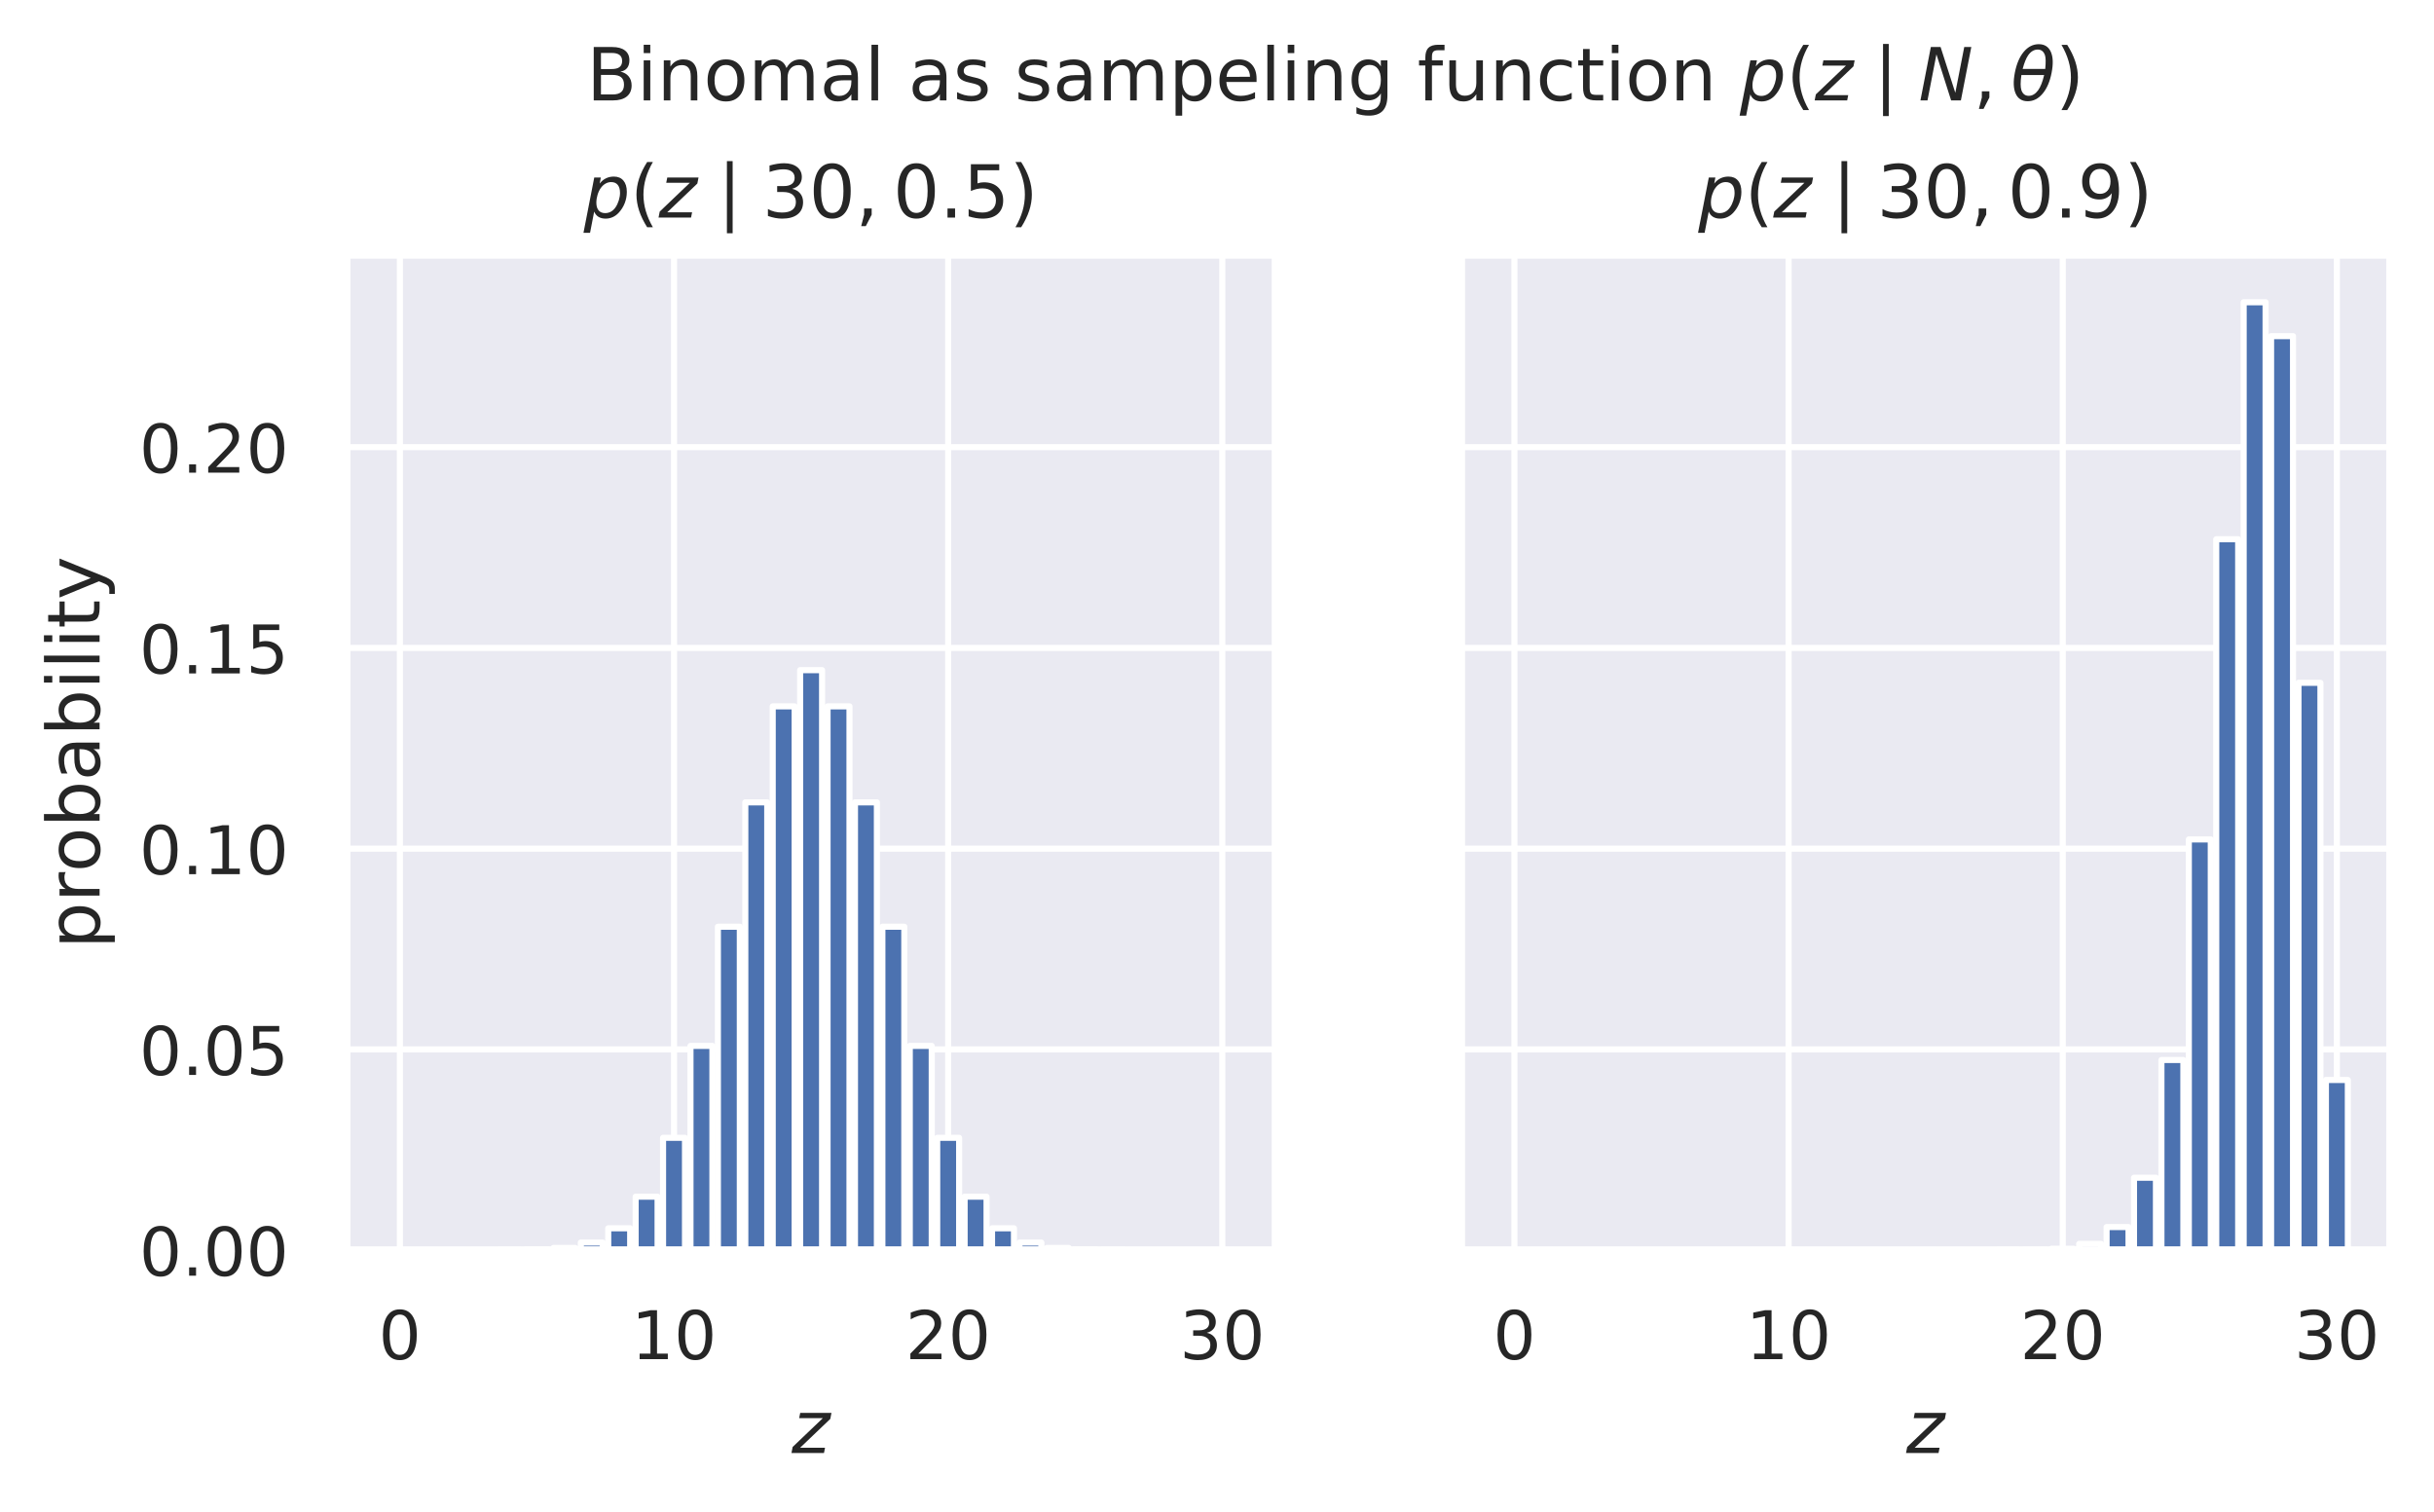 <?xml version="1.0" encoding="utf-8" standalone="no"?>
<!DOCTYPE svg PUBLIC "-//W3C//DTD SVG 1.1//EN"
  "http://www.w3.org/Graphics/SVG/1.1/DTD/svg11.dtd">
<!-- Created with matplotlib (https://matplotlib.org/) -->
<svg height="247.8pt" version="1.1" viewBox="0 0 398.806 247.8" width="398.806pt" xmlns="http://www.w3.org/2000/svg" xmlns:xlink="http://www.w3.org/1999/xlink">
 <defs>
  <style type="text/css">
*{stroke-linecap:butt;stroke-linejoin:round;}
  </style>
 </defs>
 <g id="figure_1">
  <g id="patch_1">
   <path d="M 0 247.8 
L 398.806 247.8 
L 398.806 0 
L 0 0 
z
" style="fill:#ffffff;"/>
  </g>
  <g id="axes_1">
   <g id="patch_2">
    <path d="M 56.806 204.84 
L 208.988 204.84 
L 208.988 41.76 
L 56.806 41.76 
z
" style="fill:#eaeaf2;"/>
   </g>
   <g id="matplotlib.axis_1">
    <g id="xtick_1">
     <g id="line2d_1">
      <path clip-path="url(#p909239c9a1)" d="M 65.52 204.84 
L 65.52 41.76 
" style="fill:none;stroke:#ffffff;stroke-linecap:round;"/>
     </g>
     <g id="text_1">
      <!-- 0 -->
      <defs>
       <path d="M 31.781 66.406 
Q 24.172 66.406 20.328 58.906 
Q 16.5 51.422 16.5 36.375 
Q 16.5 21.391 20.328 13.891 
Q 24.172 6.391 31.781 6.391 
Q 39.453 6.391 43.281 13.891 
Q 47.125 21.391 47.125 36.375 
Q 47.125 51.422 43.281 58.906 
Q 39.453 66.406 31.781 66.406 
z
M 31.781 74.219 
Q 44.047 74.219 50.516 64.516 
Q 56.984 54.828 56.984 36.375 
Q 56.984 17.969 50.516 8.266 
Q 44.047 -1.422 31.781 -1.422 
Q 19.531 -1.422 13.062 8.266 
Q 6.594 17.969 6.594 36.375 
Q 6.594 54.828 13.062 64.516 
Q 19.531 74.219 31.781 74.219 
z
" id="DejaVuSans-48"/>
      </defs>
      <g style="fill:#262626;" transform="translate(62.021 222.698)scale(0.11 -0.11)">
       <use xlink:href="#DejaVuSans-48"/>
      </g>
     </g>
    </g>
    <g id="xtick_2">
     <g id="line2d_2">
      <path clip-path="url(#p909239c9a1)" d="M 110.438 204.84 
L 110.438 41.76 
" style="fill:none;stroke:#ffffff;stroke-linecap:round;"/>
     </g>
     <g id="text_2">
      <!-- 10 -->
      <defs>
       <path d="M 12.406 8.297 
L 28.516 8.297 
L 28.516 63.922 
L 10.984 60.406 
L 10.984 69.391 
L 28.422 72.906 
L 38.281 72.906 
L 38.281 8.297 
L 54.391 8.297 
L 54.391 0 
L 12.406 0 
z
" id="DejaVuSans-49"/>
      </defs>
      <g style="fill:#262626;" transform="translate(103.439 222.698)scale(0.11 -0.11)">
       <use xlink:href="#DejaVuSans-49"/>
       <use x="63.623" xlink:href="#DejaVuSans-48"/>
      </g>
     </g>
    </g>
    <g id="xtick_3">
     <g id="line2d_3">
      <path clip-path="url(#p909239c9a1)" d="M 155.356 204.84 
L 155.356 41.76 
" style="fill:none;stroke:#ffffff;stroke-linecap:round;"/>
     </g>
     <g id="text_3">
      <!-- 20 -->
      <defs>
       <path d="M 19.188 8.297 
L 53.609 8.297 
L 53.609 0 
L 7.328 0 
L 7.328 8.297 
Q 12.938 14.109 22.625 23.891 
Q 32.328 33.688 34.812 36.531 
Q 39.547 41.844 41.422 45.531 
Q 43.312 49.219 43.312 52.781 
Q 43.312 58.594 39.234 62.25 
Q 35.156 65.922 28.609 65.922 
Q 23.969 65.922 18.812 64.312 
Q 13.672 62.703 7.812 59.422 
L 7.812 69.391 
Q 13.766 71.781 18.938 73 
Q 24.125 74.219 28.422 74.219 
Q 39.75 74.219 46.484 68.547 
Q 53.219 62.891 53.219 53.422 
Q 53.219 48.922 51.531 44.891 
Q 49.859 40.875 45.406 35.406 
Q 44.188 33.984 37.641 27.219 
Q 31.109 20.453 19.188 8.297 
z
" id="DejaVuSans-50"/>
      </defs>
      <g style="fill:#262626;" transform="translate(148.357 222.698)scale(0.11 -0.11)">
       <use xlink:href="#DejaVuSans-50"/>
       <use x="63.623" xlink:href="#DejaVuSans-48"/>
      </g>
     </g>
    </g>
    <g id="xtick_4">
     <g id="line2d_4">
      <path clip-path="url(#p909239c9a1)" d="M 200.274 204.84 
L 200.274 41.76 
" style="fill:none;stroke:#ffffff;stroke-linecap:round;"/>
     </g>
     <g id="text_4">
      <!-- 30 -->
      <defs>
       <path d="M 40.578 39.312 
Q 47.656 37.797 51.625 33 
Q 55.609 28.219 55.609 21.188 
Q 55.609 10.406 48.188 4.484 
Q 40.766 -1.422 27.094 -1.422 
Q 22.516 -1.422 17.656 -0.516 
Q 12.797 0.391 7.625 2.203 
L 7.625 11.719 
Q 11.719 9.328 16.594 8.109 
Q 21.484 6.891 26.812 6.891 
Q 36.078 6.891 40.938 10.547 
Q 45.797 14.203 45.797 21.188 
Q 45.797 27.641 41.281 31.266 
Q 36.766 34.906 28.719 34.906 
L 20.219 34.906 
L 20.219 43.016 
L 29.109 43.016 
Q 36.375 43.016 40.234 45.922 
Q 44.094 48.828 44.094 54.297 
Q 44.094 59.906 40.109 62.906 
Q 36.141 65.922 28.719 65.922 
Q 24.656 65.922 20.016 65.031 
Q 15.375 64.156 9.812 62.312 
L 9.812 71.094 
Q 15.438 72.656 20.344 73.438 
Q 25.25 74.219 29.594 74.219 
Q 40.828 74.219 47.359 69.109 
Q 53.906 64.016 53.906 55.328 
Q 53.906 49.266 50.438 45.094 
Q 46.969 40.922 40.578 39.312 
z
" id="DejaVuSans-51"/>
      </defs>
      <g style="fill:#262626;" transform="translate(193.275 222.698)scale(0.11 -0.11)">
       <use xlink:href="#DejaVuSans-51"/>
       <use x="63.623" xlink:href="#DejaVuSans-48"/>
      </g>
     </g>
    </g>
    <g id="text_5">
     <!-- $z$ -->
     <defs>
      <path d="M 11.625 54.688 
L 54.297 54.688 
L 52.688 46.484 
L 11.531 7.172 
L 45.516 7.172 
L 44.094 0 
L -0.297 0 
L 1.312 8.203 
L 42.484 47.516 
L 10.203 47.516 
z
" id="DejaVuSans-Oblique-122"/>
     </defs>
     <g style="fill:#262626;" transform="translate(129.717 238.104)scale(0.12 -0.12)">
      <use transform="translate(0 0.312)" xlink:href="#DejaVuSans-Oblique-122"/>
     </g>
    </g>
   </g>
   <g id="matplotlib.axis_2">
    <g id="ytick_1">
     <g id="line2d_5">
      <path clip-path="url(#p909239c9a1)" d="M 56.806 204.84 
L 208.988 204.84 
" style="fill:none;stroke:#ffffff;stroke-linecap:round;"/>
     </g>
     <g id="text_6">
      <!-- 0.00 -->
      <defs>
       <path d="M 10.688 12.406 
L 21 12.406 
L 21 0 
L 10.688 0 
z
" id="DejaVuSans-46"/>
      </defs>
      <g style="fill:#262626;" transform="translate(22.814 209.019)scale(0.11 -0.11)">
       <use xlink:href="#DejaVuSans-48"/>
       <use x="63.623" xlink:href="#DejaVuSans-46"/>
       <use x="95.41" xlink:href="#DejaVuSans-48"/>
       <use x="159.033" xlink:href="#DejaVuSans-48"/>
      </g>
     </g>
    </g>
    <g id="ytick_2">
     <g id="line2d_6">
      <path clip-path="url(#p909239c9a1)" d="M 56.806 171.947 
L 208.988 171.947 
" style="fill:none;stroke:#ffffff;stroke-linecap:round;"/>
     </g>
     <g id="text_7">
      <!-- 0.05 -->
      <defs>
       <path d="M 10.797 72.906 
L 49.516 72.906 
L 49.516 64.594 
L 19.828 64.594 
L 19.828 46.734 
Q 21.969 47.469 24.109 47.828 
Q 26.266 48.188 28.422 48.188 
Q 40.625 48.188 47.75 41.5 
Q 54.891 34.812 54.891 23.391 
Q 54.891 11.625 47.562 5.094 
Q 40.234 -1.422 26.906 -1.422 
Q 22.312 -1.422 17.547 -0.641 
Q 12.797 0.141 7.719 1.703 
L 7.719 11.625 
Q 12.109 9.234 16.797 8.062 
Q 21.484 6.891 26.703 6.891 
Q 35.156 6.891 40.078 11.328 
Q 45.016 15.766 45.016 23.391 
Q 45.016 31 40.078 35.438 
Q 35.156 39.891 26.703 39.891 
Q 22.75 39.891 18.812 39.016 
Q 14.891 38.141 10.797 36.281 
z
" id="DejaVuSans-53"/>
      </defs>
      <g style="fill:#262626;" transform="translate(22.814 176.126)scale(0.11 -0.11)">
       <use xlink:href="#DejaVuSans-48"/>
       <use x="63.623" xlink:href="#DejaVuSans-46"/>
       <use x="95.41" xlink:href="#DejaVuSans-48"/>
       <use x="159.033" xlink:href="#DejaVuSans-53"/>
      </g>
     </g>
    </g>
    <g id="ytick_3">
     <g id="line2d_7">
      <path clip-path="url(#p909239c9a1)" d="M 56.806 139.053 
L 208.988 139.053 
" style="fill:none;stroke:#ffffff;stroke-linecap:round;"/>
     </g>
     <g id="text_8">
      <!-- 0.10 -->
      <g style="fill:#262626;" transform="translate(22.814 143.233)scale(0.11 -0.11)">
       <use xlink:href="#DejaVuSans-48"/>
       <use x="63.623" xlink:href="#DejaVuSans-46"/>
       <use x="95.41" xlink:href="#DejaVuSans-49"/>
       <use x="159.033" xlink:href="#DejaVuSans-48"/>
      </g>
     </g>
    </g>
    <g id="ytick_4">
     <g id="line2d_8">
      <path clip-path="url(#p909239c9a1)" d="M 56.806 106.16 
L 208.988 106.16 
" style="fill:none;stroke:#ffffff;stroke-linecap:round;"/>
     </g>
     <g id="text_9">
      <!-- 0.15 -->
      <g style="fill:#262626;" transform="translate(22.814 110.339)scale(0.11 -0.11)">
       <use xlink:href="#DejaVuSans-48"/>
       <use x="63.623" xlink:href="#DejaVuSans-46"/>
       <use x="95.41" xlink:href="#DejaVuSans-49"/>
       <use x="159.033" xlink:href="#DejaVuSans-53"/>
      </g>
     </g>
    </g>
    <g id="ytick_5">
     <g id="line2d_9">
      <path clip-path="url(#p909239c9a1)" d="M 56.806 73.267 
L 208.988 73.267 
" style="fill:none;stroke:#ffffff;stroke-linecap:round;"/>
     </g>
     <g id="text_10">
      <!-- 0.20 -->
      <g style="fill:#262626;" transform="translate(22.814 77.446)scale(0.11 -0.11)">
       <use xlink:href="#DejaVuSans-48"/>
       <use x="63.623" xlink:href="#DejaVuSans-46"/>
       <use x="95.41" xlink:href="#DejaVuSans-50"/>
       <use x="159.033" xlink:href="#DejaVuSans-48"/>
      </g>
     </g>
    </g>
    <g id="text_11">
     <!-- probability -->
     <defs>
      <path d="M 18.109 8.203 
L 18.109 -20.797 
L 9.078 -20.797 
L 9.078 54.688 
L 18.109 54.688 
L 18.109 46.391 
Q 20.953 51.266 25.266 53.625 
Q 29.594 56 35.594 56 
Q 45.562 56 51.781 48.094 
Q 58.016 40.188 58.016 27.297 
Q 58.016 14.406 51.781 6.484 
Q 45.562 -1.422 35.594 -1.422 
Q 29.594 -1.422 25.266 0.953 
Q 20.953 3.328 18.109 8.203 
z
M 48.688 27.297 
Q 48.688 37.203 44.609 42.844 
Q 40.531 48.484 33.406 48.484 
Q 26.266 48.484 22.188 42.844 
Q 18.109 37.203 18.109 27.297 
Q 18.109 17.391 22.188 11.75 
Q 26.266 6.109 33.406 6.109 
Q 40.531 6.109 44.609 11.75 
Q 48.688 17.391 48.688 27.297 
z
" id="DejaVuSans-112"/>
      <path d="M 41.109 46.297 
Q 39.594 47.172 37.812 47.578 
Q 36.031 48 33.891 48 
Q 26.266 48 22.188 43.047 
Q 18.109 38.094 18.109 28.812 
L 18.109 0 
L 9.078 0 
L 9.078 54.688 
L 18.109 54.688 
L 18.109 46.188 
Q 20.953 51.172 25.484 53.578 
Q 30.031 56 36.531 56 
Q 37.453 56 38.578 55.875 
Q 39.703 55.766 41.062 55.516 
z
" id="DejaVuSans-114"/>
      <path d="M 30.609 48.391 
Q 23.391 48.391 19.188 42.75 
Q 14.984 37.109 14.984 27.297 
Q 14.984 17.484 19.156 11.844 
Q 23.344 6.203 30.609 6.203 
Q 37.797 6.203 41.984 11.859 
Q 46.188 17.531 46.188 27.297 
Q 46.188 37.016 41.984 42.703 
Q 37.797 48.391 30.609 48.391 
z
M 30.609 56 
Q 42.328 56 49.016 48.375 
Q 55.719 40.766 55.719 27.297 
Q 55.719 13.875 49.016 6.219 
Q 42.328 -1.422 30.609 -1.422 
Q 18.844 -1.422 12.172 6.219 
Q 5.516 13.875 5.516 27.297 
Q 5.516 40.766 12.172 48.375 
Q 18.844 56 30.609 56 
z
" id="DejaVuSans-111"/>
      <path d="M 48.688 27.297 
Q 48.688 37.203 44.609 42.844 
Q 40.531 48.484 33.406 48.484 
Q 26.266 48.484 22.188 42.844 
Q 18.109 37.203 18.109 27.297 
Q 18.109 17.391 22.188 11.75 
Q 26.266 6.109 33.406 6.109 
Q 40.531 6.109 44.609 11.75 
Q 48.688 17.391 48.688 27.297 
z
M 18.109 46.391 
Q 20.953 51.266 25.266 53.625 
Q 29.594 56 35.594 56 
Q 45.562 56 51.781 48.094 
Q 58.016 40.188 58.016 27.297 
Q 58.016 14.406 51.781 6.484 
Q 45.562 -1.422 35.594 -1.422 
Q 29.594 -1.422 25.266 0.953 
Q 20.953 3.328 18.109 8.203 
L 18.109 0 
L 9.078 0 
L 9.078 75.984 
L 18.109 75.984 
z
" id="DejaVuSans-98"/>
      <path d="M 34.281 27.484 
Q 23.391 27.484 19.188 25 
Q 14.984 22.516 14.984 16.5 
Q 14.984 11.719 18.141 8.906 
Q 21.297 6.109 26.703 6.109 
Q 34.188 6.109 38.703 11.406 
Q 43.219 16.703 43.219 25.484 
L 43.219 27.484 
z
M 52.203 31.203 
L 52.203 0 
L 43.219 0 
L 43.219 8.297 
Q 40.141 3.328 35.547 0.953 
Q 30.953 -1.422 24.312 -1.422 
Q 15.922 -1.422 10.953 3.297 
Q 6 8.016 6 15.922 
Q 6 25.141 12.172 29.828 
Q 18.359 34.516 30.609 34.516 
L 43.219 34.516 
L 43.219 35.406 
Q 43.219 41.609 39.141 45 
Q 35.062 48.391 27.688 48.391 
Q 23 48.391 18.547 47.266 
Q 14.109 46.141 10.016 43.891 
L 10.016 52.203 
Q 14.938 54.109 19.578 55.047 
Q 24.219 56 28.609 56 
Q 40.484 56 46.344 49.844 
Q 52.203 43.703 52.203 31.203 
z
" id="DejaVuSans-97"/>
      <path d="M 9.422 54.688 
L 18.406 54.688 
L 18.406 0 
L 9.422 0 
z
M 9.422 75.984 
L 18.406 75.984 
L 18.406 64.594 
L 9.422 64.594 
z
" id="DejaVuSans-105"/>
      <path d="M 9.422 75.984 
L 18.406 75.984 
L 18.406 0 
L 9.422 0 
z
" id="DejaVuSans-108"/>
      <path d="M 18.312 70.219 
L 18.312 54.688 
L 36.812 54.688 
L 36.812 47.703 
L 18.312 47.703 
L 18.312 18.016 
Q 18.312 11.328 20.141 9.422 
Q 21.969 7.516 27.594 7.516 
L 36.812 7.516 
L 36.812 0 
L 27.594 0 
Q 17.188 0 13.234 3.875 
Q 9.281 7.766 9.281 18.016 
L 9.281 47.703 
L 2.688 47.703 
L 2.688 54.688 
L 9.281 54.688 
L 9.281 70.219 
z
" id="DejaVuSans-116"/>
      <path d="M 32.172 -5.078 
Q 28.375 -14.844 24.75 -17.812 
Q 21.141 -20.797 15.094 -20.797 
L 7.906 -20.797 
L 7.906 -13.281 
L 13.188 -13.281 
Q 16.891 -13.281 18.938 -11.516 
Q 21 -9.766 23.484 -3.219 
L 25.094 0.875 
L 2.984 54.688 
L 12.5 54.688 
L 29.594 11.922 
L 46.688 54.688 
L 56.203 54.688 
z
" id="DejaVuSans-121"/>
     </defs>
     <g style="fill:#262626;" transform="translate(16.318 155.444)rotate(-90)scale(0.12 -0.12)">
      <use xlink:href="#DejaVuSans-112"/>
      <use x="63.477" xlink:href="#DejaVuSans-114"/>
      <use x="104.559" xlink:href="#DejaVuSans-111"/>
      <use x="165.74" xlink:href="#DejaVuSans-98"/>
      <use x="229.217" xlink:href="#DejaVuSans-97"/>
      <use x="290.496" xlink:href="#DejaVuSans-98"/>
      <use x="353.973" xlink:href="#DejaVuSans-105"/>
      <use x="381.756" xlink:href="#DejaVuSans-108"/>
      <use x="409.539" xlink:href="#DejaVuSans-105"/>
      <use x="437.322" xlink:href="#DejaVuSans-116"/>
      <use x="476.531" xlink:href="#DejaVuSans-121"/>
     </g>
    </g>
   </g>
   <g id="patch_3">
    <path clip-path="url(#p909239c9a1)" d="M 63.723 204.84 
L 67.317 204.84 
L 67.317 204.84 
L 63.723 204.84 
z
" style="fill:#4c72b0;stroke:#ffffff;stroke-linejoin:miter;"/>
   </g>
   <g id="patch_4">
    <path clip-path="url(#p909239c9a1)" d="M 68.215 204.84 
L 71.809 204.84 
L 71.809 204.84 
L 68.215 204.84 
z
" style="fill:#4c72b0;stroke:#ffffff;stroke-linejoin:miter;"/>
   </g>
   <g id="patch_5">
    <path clip-path="url(#p909239c9a1)" d="M 72.707 204.84 
L 76.3 204.84 
L 76.3 204.84 
L 72.707 204.84 
z
" style="fill:#4c72b0;stroke:#ffffff;stroke-linejoin:miter;"/>
   </g>
   <g id="patch_6">
    <path clip-path="url(#p909239c9a1)" d="M 77.199 204.84 
L 80.792 204.84 
L 80.792 204.838 
L 77.199 204.838 
z
" style="fill:#4c72b0;stroke:#ffffff;stroke-linejoin:miter;"/>
   </g>
   <g id="patch_7">
    <path clip-path="url(#p909239c9a1)" d="M 81.69 204.84 
L 85.284 204.84 
L 85.284 204.823 
L 81.69 204.823 
z
" style="fill:#4c72b0;stroke:#ffffff;stroke-linejoin:miter;"/>
   </g>
   <g id="patch_8">
    <path clip-path="url(#p909239c9a1)" d="M 86.182 204.84 
L 89.776 204.84 
L 89.776 204.753 
L 86.182 204.753 
z
" style="fill:#4c72b0;stroke:#ffffff;stroke-linejoin:miter;"/>
   </g>
   <g id="patch_9">
    <path clip-path="url(#p909239c9a1)" d="M 90.674 204.84 
L 94.267 204.84 
L 94.267 204.476 
L 90.674 204.476 
z
" style="fill:#4c72b0;stroke:#ffffff;stroke-linejoin:miter;"/>
   </g>
   <g id="patch_10">
    <path clip-path="url(#p909239c9a1)" d="M 95.166 204.84 
L 98.759 204.84 
L 98.759 203.593 
L 95.166 203.593 
z
" style="fill:#4c72b0;stroke:#ffffff;stroke-linejoin:miter;"/>
   </g>
   <g id="patch_11">
    <path clip-path="url(#p909239c9a1)" d="M 99.658 204.84 
L 103.251 204.84 
L 103.251 201.254 
L 99.658 201.254 
z
" style="fill:#4c72b0;stroke:#ffffff;stroke-linejoin:miter;"/>
   </g>
   <g id="patch_12">
    <path clip-path="url(#p909239c9a1)" d="M 104.149 204.84 
L 107.743 204.84 
L 107.743 196.074 
L 104.149 196.074 
z
" style="fill:#4c72b0;stroke:#ffffff;stroke-linejoin:miter;"/>
   </g>
   <g id="patch_13">
    <path clip-path="url(#p909239c9a1)" d="M 108.641 204.84 
L 112.235 204.84 
L 112.235 186.432 
L 108.641 186.432 
z
" style="fill:#4c72b0;stroke:#ffffff;stroke-linejoin:miter;"/>
   </g>
   <g id="patch_14">
    <path clip-path="url(#p909239c9a1)" d="M 113.133 204.84 
L 116.726 204.84 
L 116.726 171.371 
L 113.133 171.371 
z
" style="fill:#4c72b0;stroke:#ffffff;stroke-linejoin:miter;"/>
   </g>
   <g id="patch_15">
    <path clip-path="url(#p909239c9a1)" d="M 117.625 204.84 
L 121.218 204.84 
L 121.218 151.847 
L 117.625 151.847 
z
" style="fill:#4c72b0;stroke:#ffffff;stroke-linejoin:miter;"/>
   </g>
   <g id="patch_16">
    <path clip-path="url(#p909239c9a1)" d="M 122.117 204.84 
L 125.71 204.84 
L 125.71 131.465 
L 122.117 131.465 
z
" style="fill:#4c72b0;stroke:#ffffff;stroke-linejoin:miter;"/>
   </g>
   <g id="patch_17">
    <path clip-path="url(#p909239c9a1)" d="M 126.608 204.84 
L 130.202 204.84 
L 130.202 115.742 
L 126.608 115.742 
z
" style="fill:#4c72b0;stroke:#ffffff;stroke-linejoin:miter;"/>
   </g>
   <g id="patch_18">
    <path clip-path="url(#p909239c9a1)" d="M 131.1 204.84 
L 134.694 204.84 
L 134.694 109.802 
L 131.1 109.802 
z
" style="fill:#4c72b0;stroke:#ffffff;stroke-linejoin:miter;"/>
   </g>
   <g id="patch_19">
    <path clip-path="url(#p909239c9a1)" d="M 135.592 204.84 
L 139.185 204.84 
L 139.185 115.742 
L 135.592 115.742 
z
" style="fill:#4c72b0;stroke:#ffffff;stroke-linejoin:miter;"/>
   </g>
   <g id="patch_20">
    <path clip-path="url(#p909239c9a1)" d="M 140.084 204.84 
L 143.677 204.84 
L 143.677 131.465 
L 140.084 131.465 
z
" style="fill:#4c72b0;stroke:#ffffff;stroke-linejoin:miter;"/>
   </g>
   <g id="patch_21">
    <path clip-path="url(#p909239c9a1)" d="M 144.575 204.84 
L 148.169 204.84 
L 148.169 151.847 
L 144.575 151.847 
z
" style="fill:#4c72b0;stroke:#ffffff;stroke-linejoin:miter;"/>
   </g>
   <g id="patch_22">
    <path clip-path="url(#p909239c9a1)" d="M 149.067 204.84 
L 152.661 204.84 
L 152.661 171.371 
L 149.067 171.371 
z
" style="fill:#4c72b0;stroke:#ffffff;stroke-linejoin:miter;"/>
   </g>
   <g id="patch_23">
    <path clip-path="url(#p909239c9a1)" d="M 153.559 204.84 
L 157.153 204.84 
L 157.153 186.432 
L 153.559 186.432 
z
" style="fill:#4c72b0;stroke:#ffffff;stroke-linejoin:miter;"/>
   </g>
   <g id="patch_24">
    <path clip-path="url(#p909239c9a1)" d="M 158.051 204.84 
L 161.644 204.84 
L 161.644 196.074 
L 158.051 196.074 
z
" style="fill:#4c72b0;stroke:#ffffff;stroke-linejoin:miter;"/>
   </g>
   <g id="patch_25">
    <path clip-path="url(#p909239c9a1)" d="M 162.543 204.84 
L 166.136 204.84 
L 166.136 201.254 
L 162.543 201.254 
z
" style="fill:#4c72b0;stroke:#ffffff;stroke-linejoin:miter;"/>
   </g>
   <g id="patch_26">
    <path clip-path="url(#p909239c9a1)" d="M 167.034 204.84 
L 170.628 204.84 
L 170.628 203.593 
L 167.034 203.593 
z
" style="fill:#4c72b0;stroke:#ffffff;stroke-linejoin:miter;"/>
   </g>
   <g id="patch_27">
    <path clip-path="url(#p909239c9a1)" d="M 171.526 204.84 
L 175.12 204.84 
L 175.12 204.476 
L 171.526 204.476 
z
" style="fill:#4c72b0;stroke:#ffffff;stroke-linejoin:miter;"/>
   </g>
   <g id="patch_28">
    <path clip-path="url(#p909239c9a1)" d="M 176.018 204.84 
L 179.611 204.84 
L 179.611 204.753 
L 176.018 204.753 
z
" style="fill:#4c72b0;stroke:#ffffff;stroke-linejoin:miter;"/>
   </g>
   <g id="patch_29">
    <path clip-path="url(#p909239c9a1)" d="M 180.51 204.84 
L 184.103 204.84 
L 184.103 204.823 
L 180.51 204.823 
z
" style="fill:#4c72b0;stroke:#ffffff;stroke-linejoin:miter;"/>
   </g>
   <g id="patch_30">
    <path clip-path="url(#p909239c9a1)" d="M 185.002 204.84 
L 188.595 204.84 
L 188.595 204.838 
L 185.002 204.838 
z
" style="fill:#4c72b0;stroke:#ffffff;stroke-linejoin:miter;"/>
   </g>
   <g id="patch_31">
    <path clip-path="url(#p909239c9a1)" d="M 189.493 204.84 
L 193.087 204.84 
L 193.087 204.84 
L 189.493 204.84 
z
" style="fill:#4c72b0;stroke:#ffffff;stroke-linejoin:miter;"/>
   </g>
   <g id="patch_32">
    <path clip-path="url(#p909239c9a1)" d="M 193.985 204.84 
L 197.579 204.84 
L 197.579 204.84 
L 193.985 204.84 
z
" style="fill:#4c72b0;stroke:#ffffff;stroke-linejoin:miter;"/>
   </g>
   <g id="patch_33">
    <path clip-path="url(#p909239c9a1)" d="M 198.477 204.84 
L 202.07 204.84 
L 202.07 204.84 
L 198.477 204.84 
z
" style="fill:#4c72b0;stroke:#ffffff;stroke-linejoin:miter;"/>
   </g>
   <g id="patch_34">
    <path d="M 56.806 204.84 
L 56.806 41.76 
" style="fill:none;stroke:#ffffff;stroke-linecap:square;stroke-linejoin:miter;stroke-width:1.25;"/>
   </g>
   <g id="patch_35">
    <path d="M 208.988 204.84 
L 208.988 41.76 
" style="fill:none;stroke:#ffffff;stroke-linecap:square;stroke-linejoin:miter;stroke-width:1.25;"/>
   </g>
   <g id="patch_36">
    <path d="M 56.806 204.84 
L 208.988 204.84 
" style="fill:none;stroke:#ffffff;stroke-linecap:square;stroke-linejoin:miter;stroke-width:1.25;"/>
   </g>
   <g id="patch_37">
    <path d="M 56.806 41.76 
L 208.988 41.76 
" style="fill:none;stroke:#ffffff;stroke-linecap:square;stroke-linejoin:miter;stroke-width:1.25;"/>
   </g>
   <g id="text_12">
    <!-- $p(z\mid{}30,0.5)$ -->
    <defs>
     <path d="M 49.609 33.688 
Q 49.609 40.875 46.484 44.672 
Q 43.359 48.484 37.5 48.484 
Q 33.5 48.484 29.859 46.438 
Q 26.219 44.391 23.391 40.484 
Q 20.609 36.625 18.938 31.156 
Q 17.281 25.688 17.281 20.312 
Q 17.281 13.484 20.406 9.797 
Q 23.531 6.109 29.297 6.109 
Q 33.547 6.109 37.188 8.109 
Q 40.828 10.109 43.406 13.922 
Q 46.188 17.922 47.891 23.344 
Q 49.609 28.766 49.609 33.688 
z
M 21.781 46.391 
Q 25.391 51.125 30.297 53.562 
Q 35.203 56 41.219 56 
Q 49.609 56 54.25 50.5 
Q 58.891 45.016 58.891 35.109 
Q 58.891 27 56 19.656 
Q 53.125 12.312 47.703 6.5 
Q 44.094 2.641 39.547 0.609 
Q 35.016 -1.422 29.984 -1.422 
Q 24.172 -1.422 20.219 1 
Q 16.266 3.422 14.312 8.203 
L 8.688 -20.797 
L -0.297 -20.797 
L 14.406 54.688 
L 23.391 54.688 
z
" id="DejaVuSans-Oblique-112"/>
     <path d="M 31 75.875 
Q 24.469 64.656 21.281 53.656 
Q 18.109 42.672 18.109 31.391 
Q 18.109 20.125 21.312 9.062 
Q 24.516 -2 31 -13.188 
L 23.188 -13.188 
Q 15.875 -1.703 12.234 9.375 
Q 8.594 20.453 8.594 31.391 
Q 8.594 42.281 12.203 53.312 
Q 15.828 64.359 23.188 75.875 
z
" id="DejaVuSans-40"/>
     <path d="M 21.094 77.094 
L 28.906 77.094 
L 28.906 -21.391 
L 21.094 -21.391 
z
" id="DejaVuSans-8739"/>
     <path d="M 11.719 12.406 
L 22.016 12.406 
L 22.016 4 
L 14.016 -11.625 
L 7.719 -11.625 
L 11.719 4 
z
" id="DejaVuSans-44"/>
     <path d="M 8.016 75.875 
L 15.828 75.875 
Q 23.141 64.359 26.781 53.312 
Q 30.422 42.281 30.422 31.391 
Q 30.422 20.453 26.781 9.375 
Q 23.141 -1.703 15.828 -13.188 
L 8.016 -13.188 
Q 14.5 -2 17.703 9.062 
Q 20.906 20.125 20.906 31.391 
Q 20.906 42.672 17.703 53.656 
Q 14.5 64.656 8.016 75.875 
z
" id="DejaVuSans-41"/>
    </defs>
    <g style="fill:#262626;" transform="translate(95.637 35.76)scale(0.12 -0.12)">
     <use transform="translate(0 0.906)" xlink:href="#DejaVuSans-Oblique-112"/>
     <use transform="translate(63.477 0.906)" xlink:href="#DejaVuSans-40"/>
     <use transform="translate(102.49 0.906)" xlink:href="#DejaVuSans-Oblique-122"/>
     <use transform="translate(174.463 0.906)" xlink:href="#DejaVuSans-8739"/>
     <use transform="translate(243.945 0.906)" xlink:href="#DejaVuSans-51"/>
     <use transform="translate(307.568 0.906)" xlink:href="#DejaVuSans-48"/>
     <use transform="translate(371.191 0.906)" xlink:href="#DejaVuSans-44"/>
     <use transform="translate(422.461 0.906)" xlink:href="#DejaVuSans-48"/>
     <use transform="translate(486.084 0.906)" xlink:href="#DejaVuSans-46"/>
     <use transform="translate(517.871 0.906)" xlink:href="#DejaVuSans-53"/>
     <use transform="translate(581.494 0.906)" xlink:href="#DejaVuSans-41"/>
    </g>
   </g>
  </g>
  <g id="axes_2">
   <g id="patch_38">
    <path d="M 239.424 204.84 
L 391.606 204.84 
L 391.606 41.76 
L 239.424 41.76 
z
" style="fill:#eaeaf2;"/>
   </g>
   <g id="matplotlib.axis_3">
    <g id="xtick_5">
     <g id="line2d_10">
      <path clip-path="url(#p0d85a11e5c)" d="M 248.138 204.84 
L 248.138 41.76 
" style="fill:none;stroke:#ffffff;stroke-linecap:round;"/>
     </g>
     <g id="text_13">
      <!-- 0 -->
      <g style="fill:#262626;" transform="translate(244.639 222.698)scale(0.11 -0.11)">
       <use xlink:href="#DejaVuSans-48"/>
      </g>
     </g>
    </g>
    <g id="xtick_6">
     <g id="line2d_11">
      <path clip-path="url(#p0d85a11e5c)" d="M 293.056 204.84 
L 293.056 41.76 
" style="fill:none;stroke:#ffffff;stroke-linecap:round;"/>
     </g>
     <g id="text_14">
      <!-- 10 -->
      <g style="fill:#262626;" transform="translate(286.057 222.698)scale(0.11 -0.11)">
       <use xlink:href="#DejaVuSans-49"/>
       <use x="63.623" xlink:href="#DejaVuSans-48"/>
      </g>
     </g>
    </g>
    <g id="xtick_7">
     <g id="line2d_12">
      <path clip-path="url(#p0d85a11e5c)" d="M 337.974 204.84 
L 337.974 41.76 
" style="fill:none;stroke:#ffffff;stroke-linecap:round;"/>
     </g>
     <g id="text_15">
      <!-- 20 -->
      <g style="fill:#262626;" transform="translate(330.975 222.698)scale(0.11 -0.11)">
       <use xlink:href="#DejaVuSans-50"/>
       <use x="63.623" xlink:href="#DejaVuSans-48"/>
      </g>
     </g>
    </g>
    <g id="xtick_8">
     <g id="line2d_13">
      <path clip-path="url(#p0d85a11e5c)" d="M 382.892 204.84 
L 382.892 41.76 
" style="fill:none;stroke:#ffffff;stroke-linecap:round;"/>
     </g>
     <g id="text_16">
      <!-- 30 -->
      <g style="fill:#262626;" transform="translate(375.893 222.698)scale(0.11 -0.11)">
       <use xlink:href="#DejaVuSans-51"/>
       <use x="63.623" xlink:href="#DejaVuSans-48"/>
      </g>
     </g>
    </g>
    <g id="text_17">
     <!-- $z$ -->
     <g style="fill:#262626;" transform="translate(312.335 238.104)scale(0.12 -0.12)">
      <use transform="translate(0 0.312)" xlink:href="#DejaVuSans-Oblique-122"/>
     </g>
    </g>
   </g>
   <g id="matplotlib.axis_4">
    <g id="ytick_6">
     <g id="line2d_14">
      <path clip-path="url(#p0d85a11e5c)" d="M 239.424 204.84 
L 391.606 204.84 
" style="fill:none;stroke:#ffffff;stroke-linecap:round;"/>
     </g>
    </g>
    <g id="ytick_7">
     <g id="line2d_15">
      <path clip-path="url(#p0d85a11e5c)" d="M 239.424 171.947 
L 391.606 171.947 
" style="fill:none;stroke:#ffffff;stroke-linecap:round;"/>
     </g>
    </g>
    <g id="ytick_8">
     <g id="line2d_16">
      <path clip-path="url(#p0d85a11e5c)" d="M 239.424 139.053 
L 391.606 139.053 
" style="fill:none;stroke:#ffffff;stroke-linecap:round;"/>
     </g>
    </g>
    <g id="ytick_9">
     <g id="line2d_17">
      <path clip-path="url(#p0d85a11e5c)" d="M 239.424 106.16 
L 391.606 106.16 
" style="fill:none;stroke:#ffffff;stroke-linecap:round;"/>
     </g>
    </g>
    <g id="ytick_10">
     <g id="line2d_18">
      <path clip-path="url(#p0d85a11e5c)" d="M 239.424 73.267 
L 391.606 73.267 
" style="fill:none;stroke:#ffffff;stroke-linecap:round;"/>
     </g>
    </g>
   </g>
   <g id="patch_39">
    <path clip-path="url(#p0d85a11e5c)" d="M 246.341 204.84 
L 249.935 204.84 
L 249.935 204.84 
L 246.341 204.84 
z
" style="fill:#4c72b0;stroke:#ffffff;stroke-linejoin:miter;"/>
   </g>
   <g id="patch_40">
    <path clip-path="url(#p0d85a11e5c)" d="M 250.833 204.84 
L 254.427 204.84 
L 254.427 204.84 
L 250.833 204.84 
z
" style="fill:#4c72b0;stroke:#ffffff;stroke-linejoin:miter;"/>
   </g>
   <g id="patch_41">
    <path clip-path="url(#p0d85a11e5c)" d="M 255.325 204.84 
L 258.918 204.84 
L 258.918 204.84 
L 255.325 204.84 
z
" style="fill:#4c72b0;stroke:#ffffff;stroke-linejoin:miter;"/>
   </g>
   <g id="patch_42">
    <path clip-path="url(#p0d85a11e5c)" d="M 259.817 204.84 
L 263.41 204.84 
L 263.41 204.84 
L 259.817 204.84 
z
" style="fill:#4c72b0;stroke:#ffffff;stroke-linejoin:miter;"/>
   </g>
   <g id="patch_43">
    <path clip-path="url(#p0d85a11e5c)" d="M 264.309 204.84 
L 267.902 204.84 
L 267.902 204.84 
L 264.309 204.84 
z
" style="fill:#4c72b0;stroke:#ffffff;stroke-linejoin:miter;"/>
   </g>
   <g id="patch_44">
    <path clip-path="url(#p0d85a11e5c)" d="M 268.8 204.84 
L 272.394 204.84 
L 272.394 204.84 
L 268.8 204.84 
z
" style="fill:#4c72b0;stroke:#ffffff;stroke-linejoin:miter;"/>
   </g>
   <g id="patch_45">
    <path clip-path="url(#p0d85a11e5c)" d="M 273.292 204.84 
L 276.886 204.84 
L 276.886 204.84 
L 273.292 204.84 
z
" style="fill:#4c72b0;stroke:#ffffff;stroke-linejoin:miter;"/>
   </g>
   <g id="patch_46">
    <path clip-path="url(#p0d85a11e5c)" d="M 277.784 204.84 
L 281.377 204.84 
L 281.377 204.84 
L 277.784 204.84 
z
" style="fill:#4c72b0;stroke:#ffffff;stroke-linejoin:miter;"/>
   </g>
   <g id="patch_47">
    <path clip-path="url(#p0d85a11e5c)" d="M 282.276 204.84 
L 285.869 204.84 
L 285.869 204.84 
L 282.276 204.84 
z
" style="fill:#4c72b0;stroke:#ffffff;stroke-linejoin:miter;"/>
   </g>
   <g id="patch_48">
    <path clip-path="url(#p0d85a11e5c)" d="M 286.768 204.84 
L 290.361 204.84 
L 290.361 204.84 
L 286.768 204.84 
z
" style="fill:#4c72b0;stroke:#ffffff;stroke-linejoin:miter;"/>
   </g>
   <g id="patch_49">
    <path clip-path="url(#p0d85a11e5c)" d="M 291.259 204.84 
L 294.853 204.84 
L 294.853 204.84 
L 291.259 204.84 
z
" style="fill:#4c72b0;stroke:#ffffff;stroke-linejoin:miter;"/>
   </g>
   <g id="patch_50">
    <path clip-path="url(#p0d85a11e5c)" d="M 295.751 204.84 
L 299.345 204.84 
L 299.345 204.84 
L 295.751 204.84 
z
" style="fill:#4c72b0;stroke:#ffffff;stroke-linejoin:miter;"/>
   </g>
   <g id="patch_51">
    <path clip-path="url(#p0d85a11e5c)" d="M 300.243 204.84 
L 303.836 204.84 
L 303.836 204.84 
L 300.243 204.84 
z
" style="fill:#4c72b0;stroke:#ffffff;stroke-linejoin:miter;"/>
   </g>
   <g id="patch_52">
    <path clip-path="url(#p0d85a11e5c)" d="M 304.735 204.84 
L 308.328 204.84 
L 308.328 204.84 
L 304.735 204.84 
z
" style="fill:#4c72b0;stroke:#ffffff;stroke-linejoin:miter;"/>
   </g>
   <g id="patch_53">
    <path clip-path="url(#p0d85a11e5c)" d="M 309.227 204.84 
L 312.82 204.84 
L 312.82 204.84 
L 309.227 204.84 
z
" style="fill:#4c72b0;stroke:#ffffff;stroke-linejoin:miter;"/>
   </g>
   <g id="patch_54">
    <path clip-path="url(#p0d85a11e5c)" d="M 313.718 204.84 
L 317.312 204.84 
L 317.312 204.84 
L 313.718 204.84 
z
" style="fill:#4c72b0;stroke:#ffffff;stroke-linejoin:miter;"/>
   </g>
   <g id="patch_55">
    <path clip-path="url(#p0d85a11e5c)" d="M 318.21 204.84 
L 321.804 204.84 
L 321.804 204.84 
L 318.21 204.84 
z
" style="fill:#4c72b0;stroke:#ffffff;stroke-linejoin:miter;"/>
   </g>
   <g id="patch_56">
    <path clip-path="url(#p0d85a11e5c)" d="M 322.702 204.84 
L 326.295 204.84 
L 326.295 204.839 
L 322.702 204.839 
z
" style="fill:#4c72b0;stroke:#ffffff;stroke-linejoin:miter;"/>
   </g>
   <g id="patch_57">
    <path clip-path="url(#p0d85a11e5c)" d="M 327.194 204.84 
L 330.787 204.84 
L 330.787 204.831 
L 327.194 204.831 
z
" style="fill:#4c72b0;stroke:#ffffff;stroke-linejoin:miter;"/>
   </g>
   <g id="patch_58">
    <path clip-path="url(#p0d85a11e5c)" d="M 331.685 204.84 
L 335.279 204.84 
L 335.279 204.791 
L 331.685 204.791 
z
" style="fill:#4c72b0;stroke:#ffffff;stroke-linejoin:miter;"/>
   </g>
   <g id="patch_59">
    <path clip-path="url(#p0d85a11e5c)" d="M 336.177 204.84 
L 339.771 204.84 
L 339.771 204.6 
L 336.177 204.6 
z
" style="fill:#4c72b0;stroke:#ffffff;stroke-linejoin:miter;"/>
   </g>
   <g id="patch_60">
    <path clip-path="url(#p0d85a11e5c)" d="M 340.669 204.84 
L 344.262 204.84 
L 344.262 203.81 
L 340.669 203.81 
z
" style="fill:#4c72b0;stroke:#ffffff;stroke-linejoin:miter;"/>
   </g>
   <g id="patch_61">
    <path clip-path="url(#p0d85a11e5c)" d="M 345.161 204.84 
L 348.754 204.84 
L 348.754 201.048 
L 345.161 201.048 
z
" style="fill:#4c72b0;stroke:#ffffff;stroke-linejoin:miter;"/>
   </g>
   <g id="patch_62">
    <path clip-path="url(#p0d85a11e5c)" d="M 349.653 204.84 
L 353.246 204.84 
L 353.246 192.97 
L 349.653 192.97 
z
" style="fill:#4c72b0;stroke:#ffffff;stroke-linejoin:miter;"/>
   </g>
   <g id="patch_63">
    <path clip-path="url(#p0d85a11e5c)" d="M 354.144 204.84 
L 357.738 204.84 
L 357.738 173.681 
L 354.144 173.681 
z
" style="fill:#4c72b0;stroke:#ffffff;stroke-linejoin:miter;"/>
   </g>
   <g id="patch_64">
    <path clip-path="url(#p0d85a11e5c)" d="M 358.636 204.84 
L 362.23 204.84 
L 362.23 137.537 
L 358.636 137.537 
z
" style="fill:#4c72b0;stroke:#ffffff;stroke-linejoin:miter;"/>
   </g>
   <g id="patch_65">
    <path clip-path="url(#p0d85a11e5c)" d="M 363.128 204.84 
L 366.721 204.84 
L 366.721 88.354 
L 363.128 88.354 
z
" style="fill:#4c72b0;stroke:#ffffff;stroke-linejoin:miter;"/>
   </g>
   <g id="patch_66">
    <path clip-path="url(#p0d85a11e5c)" d="M 367.62 204.84 
L 371.213 204.84 
L 371.213 49.526 
L 367.62 49.526 
z
" style="fill:#4c72b0;stroke:#ffffff;stroke-linejoin:miter;"/>
   </g>
   <g id="patch_67">
    <path clip-path="url(#p0d85a11e5c)" d="M 372.112 204.84 
L 375.705 204.84 
L 375.705 55.073 
L 372.112 55.073 
z
" style="fill:#4c72b0;stroke:#ffffff;stroke-linejoin:miter;"/>
   </g>
   <g id="patch_68">
    <path clip-path="url(#p0d85a11e5c)" d="M 376.603 204.84 
L 380.197 204.84 
L 380.197 111.881 
L 376.603 111.881 
z
" style="fill:#4c72b0;stroke:#ffffff;stroke-linejoin:miter;"/>
   </g>
   <g id="patch_69">
    <path clip-path="url(#p0d85a11e5c)" d="M 381.095 204.84 
L 384.689 204.84 
L 384.689 176.952 
L 381.095 176.952 
z
" style="fill:#4c72b0;stroke:#ffffff;stroke-linejoin:miter;"/>
   </g>
   <g id="patch_70">
    <path d="M 239.424 204.84 
L 239.424 41.76 
" style="fill:none;stroke:#ffffff;stroke-linecap:square;stroke-linejoin:miter;stroke-width:1.25;"/>
   </g>
   <g id="patch_71">
    <path d="M 391.606 204.84 
L 391.606 41.76 
" style="fill:none;stroke:#ffffff;stroke-linecap:square;stroke-linejoin:miter;stroke-width:1.25;"/>
   </g>
   <g id="patch_72">
    <path d="M 239.424 204.84 
L 391.606 204.84 
" style="fill:none;stroke:#ffffff;stroke-linecap:square;stroke-linejoin:miter;stroke-width:1.25;"/>
   </g>
   <g id="patch_73">
    <path d="M 239.424 41.76 
L 391.606 41.76 
" style="fill:none;stroke:#ffffff;stroke-linecap:square;stroke-linejoin:miter;stroke-width:1.25;"/>
   </g>
   <g id="text_18">
    <!-- $p(z\mid{}30,0.9)$ -->
    <defs>
     <path d="M 10.984 1.516 
L 10.984 10.5 
Q 14.703 8.734 18.5 7.812 
Q 22.312 6.891 25.984 6.891 
Q 35.75 6.891 40.891 13.453 
Q 46.047 20.016 46.781 33.406 
Q 43.953 29.203 39.594 26.953 
Q 35.25 24.703 29.984 24.703 
Q 19.047 24.703 12.672 31.312 
Q 6.297 37.938 6.297 49.422 
Q 6.297 60.641 12.938 67.422 
Q 19.578 74.219 30.609 74.219 
Q 43.266 74.219 49.922 64.516 
Q 56.594 54.828 56.594 36.375 
Q 56.594 19.141 48.406 8.859 
Q 40.234 -1.422 26.422 -1.422 
Q 22.703 -1.422 18.891 -0.688 
Q 15.094 0.047 10.984 1.516 
z
M 30.609 32.422 
Q 37.25 32.422 41.125 36.953 
Q 45.016 41.5 45.016 49.422 
Q 45.016 57.281 41.125 61.844 
Q 37.25 66.406 30.609 66.406 
Q 23.969 66.406 20.094 61.844 
Q 16.219 57.281 16.219 49.422 
Q 16.219 41.5 20.094 36.953 
Q 23.969 32.422 30.609 32.422 
z
" id="DejaVuSans-57"/>
    </defs>
    <g style="fill:#262626;" transform="translate(278.255 35.76)scale(0.12 -0.12)">
     <use transform="translate(0 0.906)" xlink:href="#DejaVuSans-Oblique-112"/>
     <use transform="translate(63.477 0.906)" xlink:href="#DejaVuSans-40"/>
     <use transform="translate(102.49 0.906)" xlink:href="#DejaVuSans-Oblique-122"/>
     <use transform="translate(174.463 0.906)" xlink:href="#DejaVuSans-8739"/>
     <use transform="translate(243.945 0.906)" xlink:href="#DejaVuSans-51"/>
     <use transform="translate(307.568 0.906)" xlink:href="#DejaVuSans-48"/>
     <use transform="translate(371.191 0.906)" xlink:href="#DejaVuSans-44"/>
     <use transform="translate(422.461 0.906)" xlink:href="#DejaVuSans-48"/>
     <use transform="translate(486.084 0.906)" xlink:href="#DejaVuSans-46"/>
     <use transform="translate(517.871 0.906)" xlink:href="#DejaVuSans-57"/>
     <use transform="translate(581.494 0.906)" xlink:href="#DejaVuSans-41"/>
    </g>
   </g>
  </g>
  <g id="text_19">
   <!-- Binomal as sampeling function $p(z\mid{}N,\theta)$ -->
   <defs>
    <path d="M 19.672 34.812 
L 19.672 8.109 
L 35.5 8.109 
Q 43.453 8.109 47.281 11.406 
Q 51.125 14.703 51.125 21.484 
Q 51.125 28.328 47.281 31.562 
Q 43.453 34.812 35.5 34.812 
z
M 19.672 64.797 
L 19.672 42.828 
L 34.281 42.828 
Q 41.5 42.828 45.031 45.531 
Q 48.578 48.25 48.578 53.812 
Q 48.578 59.328 45.031 62.062 
Q 41.5 64.797 34.281 64.797 
z
M 9.812 72.906 
L 35.016 72.906 
Q 46.297 72.906 52.391 68.219 
Q 58.5 63.531 58.5 54.891 
Q 58.5 48.188 55.375 44.234 
Q 52.25 40.281 46.188 39.312 
Q 53.469 37.75 57.5 32.781 
Q 61.531 27.828 61.531 20.406 
Q 61.531 10.641 54.891 5.312 
Q 48.25 0 35.984 0 
L 9.812 0 
z
" id="DejaVuSans-66"/>
    <path d="M 54.891 33.016 
L 54.891 0 
L 45.906 0 
L 45.906 32.719 
Q 45.906 40.484 42.875 44.328 
Q 39.844 48.188 33.797 48.188 
Q 26.516 48.188 22.312 43.547 
Q 18.109 38.922 18.109 30.906 
L 18.109 0 
L 9.078 0 
L 9.078 54.688 
L 18.109 54.688 
L 18.109 46.188 
Q 21.344 51.125 25.703 53.562 
Q 30.078 56 35.797 56 
Q 45.219 56 50.047 50.172 
Q 54.891 44.344 54.891 33.016 
z
" id="DejaVuSans-110"/>
    <path d="M 52 44.188 
Q 55.375 50.25 60.062 53.125 
Q 64.75 56 71.094 56 
Q 79.641 56 84.281 50.016 
Q 88.922 44.047 88.922 33.016 
L 88.922 0 
L 79.891 0 
L 79.891 32.719 
Q 79.891 40.578 77.094 44.375 
Q 74.312 48.188 68.609 48.188 
Q 61.625 48.188 57.562 43.547 
Q 53.516 38.922 53.516 30.906 
L 53.516 0 
L 44.484 0 
L 44.484 32.719 
Q 44.484 40.625 41.703 44.406 
Q 38.922 48.188 33.109 48.188 
Q 26.219 48.188 22.156 43.531 
Q 18.109 38.875 18.109 30.906 
L 18.109 0 
L 9.078 0 
L 9.078 54.688 
L 18.109 54.688 
L 18.109 46.188 
Q 21.188 51.219 25.484 53.609 
Q 29.781 56 35.688 56 
Q 41.656 56 45.828 52.969 
Q 50 49.953 52 44.188 
z
" id="DejaVuSans-109"/>
    <path id="DejaVuSans-32"/>
    <path d="M 44.281 53.078 
L 44.281 44.578 
Q 40.484 46.531 36.375 47.5 
Q 32.281 48.484 27.875 48.484 
Q 21.188 48.484 17.844 46.438 
Q 14.5 44.391 14.5 40.281 
Q 14.5 37.156 16.891 35.375 
Q 19.281 33.594 26.516 31.984 
L 29.594 31.297 
Q 39.156 29.25 43.188 25.516 
Q 47.219 21.781 47.219 15.094 
Q 47.219 7.469 41.188 3.016 
Q 35.156 -1.422 24.609 -1.422 
Q 20.219 -1.422 15.453 -0.562 
Q 10.688 0.297 5.422 2 
L 5.422 11.281 
Q 10.406 8.688 15.234 7.391 
Q 20.062 6.109 24.812 6.109 
Q 31.156 6.109 34.562 8.281 
Q 37.984 10.453 37.984 14.406 
Q 37.984 18.062 35.516 20.016 
Q 33.062 21.969 24.703 23.781 
L 21.578 24.516 
Q 13.234 26.266 9.516 29.906 
Q 5.812 33.547 5.812 39.891 
Q 5.812 47.609 11.281 51.797 
Q 16.75 56 26.812 56 
Q 31.781 56 36.172 55.266 
Q 40.578 54.547 44.281 53.078 
z
" id="DejaVuSans-115"/>
    <path d="M 56.203 29.594 
L 56.203 25.203 
L 14.891 25.203 
Q 15.484 15.922 20.484 11.062 
Q 25.484 6.203 34.422 6.203 
Q 39.594 6.203 44.453 7.469 
Q 49.312 8.734 54.109 11.281 
L 54.109 2.781 
Q 49.266 0.734 44.188 -0.344 
Q 39.109 -1.422 33.891 -1.422 
Q 20.797 -1.422 13.156 6.188 
Q 5.516 13.812 5.516 26.812 
Q 5.516 40.234 12.766 48.109 
Q 20.016 56 32.328 56 
Q 43.359 56 49.781 48.891 
Q 56.203 41.797 56.203 29.594 
z
M 47.219 32.234 
Q 47.125 39.594 43.094 43.984 
Q 39.062 48.391 32.422 48.391 
Q 24.906 48.391 20.391 44.141 
Q 15.875 39.891 15.188 32.172 
z
" id="DejaVuSans-101"/>
    <path d="M 45.406 27.984 
Q 45.406 37.75 41.375 43.109 
Q 37.359 48.484 30.078 48.484 
Q 22.859 48.484 18.828 43.109 
Q 14.797 37.75 14.797 27.984 
Q 14.797 18.266 18.828 12.891 
Q 22.859 7.516 30.078 7.516 
Q 37.359 7.516 41.375 12.891 
Q 45.406 18.266 45.406 27.984 
z
M 54.391 6.781 
Q 54.391 -7.172 48.188 -13.984 
Q 42 -20.797 29.203 -20.797 
Q 24.469 -20.797 20.266 -20.094 
Q 16.062 -19.391 12.109 -17.922 
L 12.109 -9.188 
Q 16.062 -11.328 19.922 -12.344 
Q 23.781 -13.375 27.781 -13.375 
Q 36.625 -13.375 41.016 -8.766 
Q 45.406 -4.156 45.406 5.172 
L 45.406 9.625 
Q 42.625 4.781 38.281 2.391 
Q 33.938 0 27.875 0 
Q 17.828 0 11.672 7.656 
Q 5.516 15.328 5.516 27.984 
Q 5.516 40.672 11.672 48.328 
Q 17.828 56 27.875 56 
Q 33.938 56 38.281 53.609 
Q 42.625 51.219 45.406 46.391 
L 45.406 54.688 
L 54.391 54.688 
z
" id="DejaVuSans-103"/>
    <path d="M 37.109 75.984 
L 37.109 68.5 
L 28.516 68.5 
Q 23.688 68.5 21.797 66.547 
Q 19.922 64.594 19.922 59.516 
L 19.922 54.688 
L 34.719 54.688 
L 34.719 47.703 
L 19.922 47.703 
L 19.922 0 
L 10.891 0 
L 10.891 47.703 
L 2.297 47.703 
L 2.297 54.688 
L 10.891 54.688 
L 10.891 58.5 
Q 10.891 67.625 15.141 71.797 
Q 19.391 75.984 28.609 75.984 
z
" id="DejaVuSans-102"/>
    <path d="M 8.5 21.578 
L 8.5 54.688 
L 17.484 54.688 
L 17.484 21.922 
Q 17.484 14.156 20.5 10.266 
Q 23.531 6.391 29.594 6.391 
Q 36.859 6.391 41.078 11.031 
Q 45.312 15.672 45.312 23.688 
L 45.312 54.688 
L 54.297 54.688 
L 54.297 0 
L 45.312 0 
L 45.312 8.406 
Q 42.047 3.422 37.719 1 
Q 33.406 -1.422 27.688 -1.422 
Q 18.266 -1.422 13.375 4.438 
Q 8.5 10.297 8.5 21.578 
z
M 31.109 56 
z
" id="DejaVuSans-117"/>
    <path d="M 48.781 52.594 
L 48.781 44.188 
Q 44.969 46.297 41.141 47.344 
Q 37.312 48.391 33.406 48.391 
Q 24.656 48.391 19.812 42.844 
Q 14.984 37.312 14.984 27.297 
Q 14.984 17.281 19.812 11.734 
Q 24.656 6.203 33.406 6.203 
Q 37.312 6.203 41.141 7.25 
Q 44.969 8.297 48.781 10.406 
L 48.781 2.094 
Q 45.016 0.344 40.984 -0.531 
Q 36.969 -1.422 32.422 -1.422 
Q 20.062 -1.422 12.781 6.344 
Q 5.516 14.109 5.516 27.297 
Q 5.516 40.672 12.859 48.328 
Q 20.219 56 33.016 56 
Q 37.156 56 41.109 55.141 
Q 45.062 54.297 48.781 52.594 
z
" id="DejaVuSans-99"/>
    <path d="M 16.891 72.906 
L 30.172 72.906 
L 50.297 10.406 
L 62.5 72.906 
L 72.125 72.906 
L 57.906 0 
L 44.578 0 
L 24.516 62.891 
L 12.312 0 
L 2.688 0 
z
" id="DejaVuSans-Oblique-78"/>
    <path d="M 45.516 34.672 
L 14.453 34.672 
Q 12.359 20.062 14.5 13.875 
Q 17.188 6.25 24.469 6.25 
Q 31.781 6.25 37.359 13.922 
Q 42.234 20.656 45.516 34.672 
z
M 47.016 42.969 
Q 48.344 56.844 46.625 61.719 
Q 43.953 69.438 36.766 69.438 
Q 29.297 69.438 23.828 61.812 
Q 19.531 55.672 16.156 42.969 
z
M 38.188 76.766 
Q 49.906 76.766 54.594 66.406 
Q 59.281 56.109 55.719 37.844 
Q 52.203 19.625 43.453 9.281 
Q 34.766 -1.125 23.047 -1.125 
Q 11.281 -1.125 6.641 9.281 
Q 2 19.625 5.516 37.844 
Q 9.078 56.109 17.719 66.406 
Q 26.422 76.766 38.188 76.766 
z
" id="DejaVuSans-Oblique-952"/>
   </defs>
   <g style="fill:#262626;" transform="translate(96.106 16.56)scale(0.12 -0.12)">
    <use transform="translate(0 0.906)" xlink:href="#DejaVuSans-66"/>
    <use transform="translate(68.604 0.906)" xlink:href="#DejaVuSans-105"/>
    <use transform="translate(96.387 0.906)" xlink:href="#DejaVuSans-110"/>
    <use transform="translate(159.766 0.906)" xlink:href="#DejaVuSans-111"/>
    <use transform="translate(220.947 0.906)" xlink:href="#DejaVuSans-109"/>
    <use transform="translate(318.359 0.906)" xlink:href="#DejaVuSans-97"/>
    <use transform="translate(379.639 0.906)" xlink:href="#DejaVuSans-108"/>
    <use transform="translate(407.422 0.906)" xlink:href="#DejaVuSans-32"/>
    <use transform="translate(439.209 0.906)" xlink:href="#DejaVuSans-97"/>
    <use transform="translate(500.488 0.906)" xlink:href="#DejaVuSans-115"/>
    <use transform="translate(552.588 0.906)" xlink:href="#DejaVuSans-32"/>
    <use transform="translate(584.375 0.906)" xlink:href="#DejaVuSans-115"/>
    <use transform="translate(636.475 0.906)" xlink:href="#DejaVuSans-97"/>
    <use transform="translate(697.754 0.906)" xlink:href="#DejaVuSans-109"/>
    <use transform="translate(795.166 0.906)" xlink:href="#DejaVuSans-112"/>
    <use transform="translate(858.643 0.906)" xlink:href="#DejaVuSans-101"/>
    <use transform="translate(920.166 0.906)" xlink:href="#DejaVuSans-108"/>
    <use transform="translate(947.949 0.906)" xlink:href="#DejaVuSans-105"/>
    <use transform="translate(975.732 0.906)" xlink:href="#DejaVuSans-110"/>
    <use transform="translate(1039.111 0.906)" xlink:href="#DejaVuSans-103"/>
    <use transform="translate(1102.588 0.906)" xlink:href="#DejaVuSans-32"/>
    <use transform="translate(1134.375 0.906)" xlink:href="#DejaVuSans-102"/>
    <use transform="translate(1169.58 0.906)" xlink:href="#DejaVuSans-117"/>
    <use transform="translate(1232.959 0.906)" xlink:href="#DejaVuSans-110"/>
    <use transform="translate(1296.338 0.906)" xlink:href="#DejaVuSans-99"/>
    <use transform="translate(1351.318 0.906)" xlink:href="#DejaVuSans-116"/>
    <use transform="translate(1390.527 0.906)" xlink:href="#DejaVuSans-105"/>
    <use transform="translate(1418.311 0.906)" xlink:href="#DejaVuSans-111"/>
    <use transform="translate(1479.492 0.906)" xlink:href="#DejaVuSans-110"/>
    <use transform="translate(1542.871 0.906)" xlink:href="#DejaVuSans-32"/>
    <use transform="translate(1574.658 0.906)" xlink:href="#DejaVuSans-Oblique-112"/>
    <use transform="translate(1638.135 0.906)" xlink:href="#DejaVuSans-40"/>
    <use transform="translate(1677.148 0.906)" xlink:href="#DejaVuSans-Oblique-122"/>
    <use transform="translate(1749.121 0.906)" xlink:href="#DejaVuSans-8739"/>
    <use transform="translate(1818.604 0.906)" xlink:href="#DejaVuSans-Oblique-78"/>
    <use transform="translate(1893.408 0.906)" xlink:href="#DejaVuSans-44"/>
    <use transform="translate(1944.678 0.906)" xlink:href="#DejaVuSans-Oblique-952"/>
    <use transform="translate(2005.859 0.906)" xlink:href="#DejaVuSans-41"/>
   </g>
  </g>
 </g>
 <defs>
  <clipPath id="p909239c9a1">
   <rect height="163.08" width="152.182" x="56.806" y="41.76"/>
  </clipPath>
  <clipPath id="p0d85a11e5c">
   <rect height="163.08" width="152.182" x="239.424" y="41.76"/>
  </clipPath>
 </defs>
</svg>
